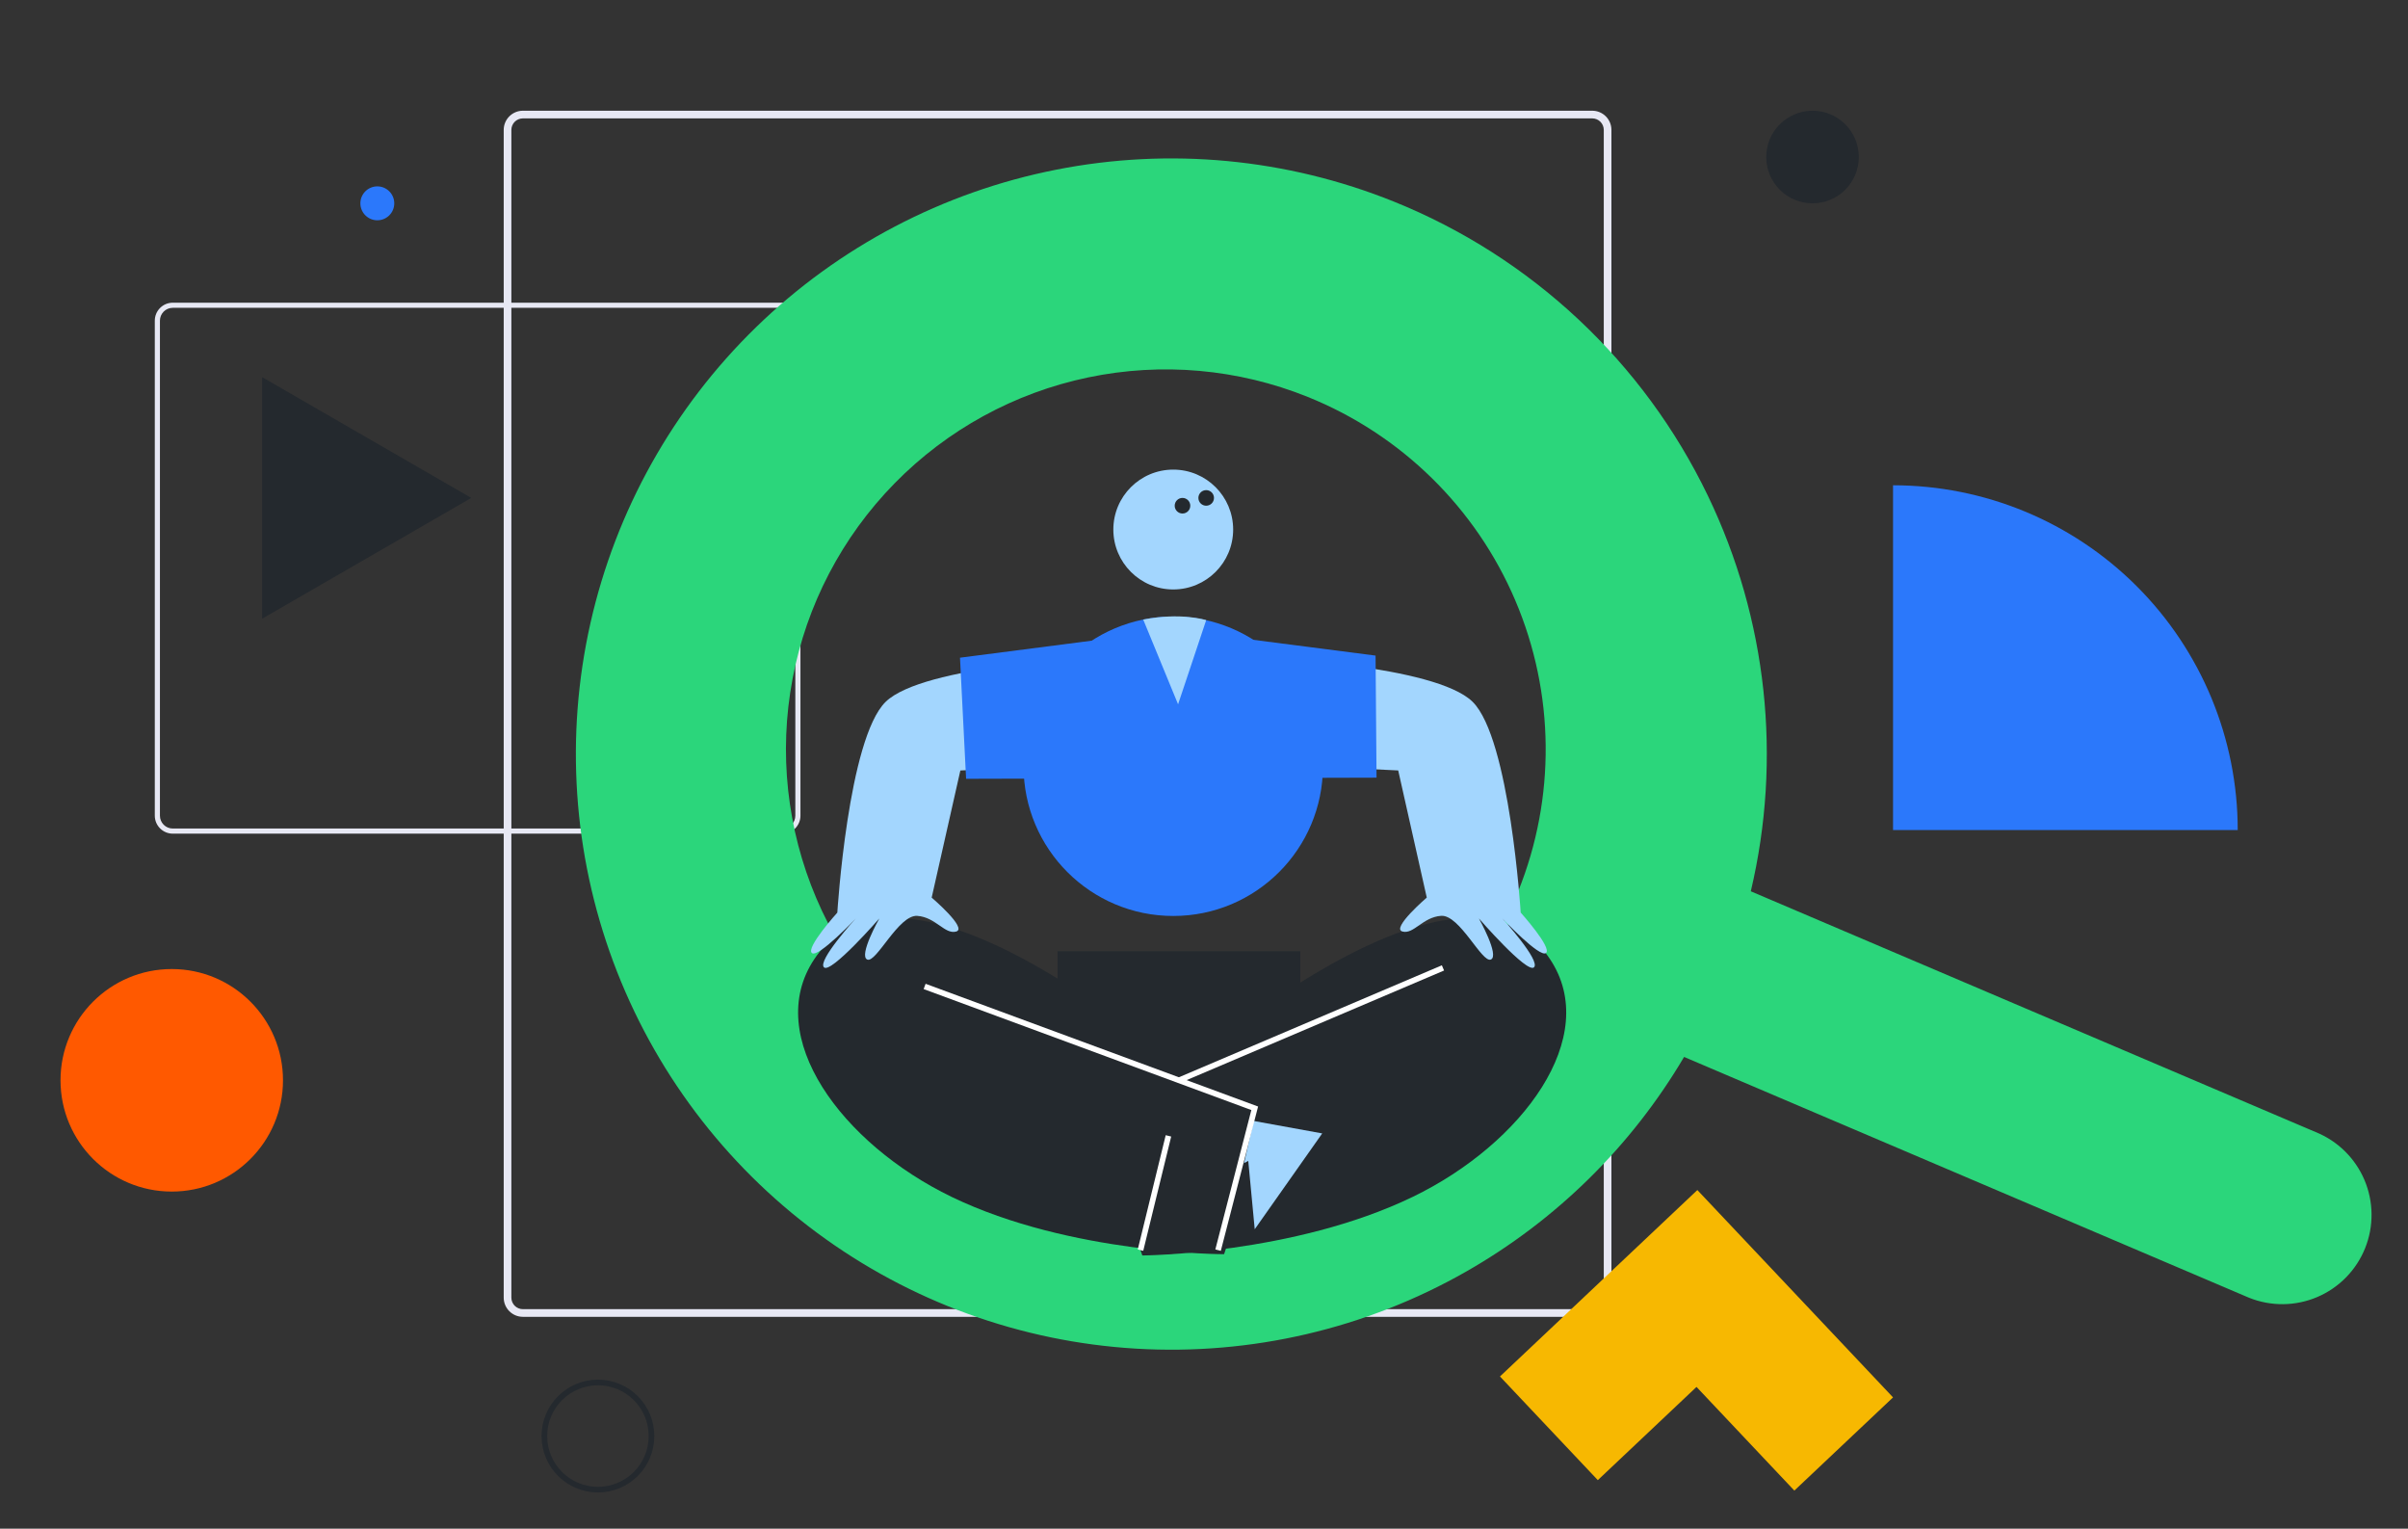 <svg width="427" height="271" viewBox="0 0 427 271" fill="none" xmlns="http://www.w3.org/2000/svg">
<rect x="0" y="0" width="427" height="271" fill="#333333" stroke="none"/>
<g clip-path="url(#clip0)">
<path d="M89.321 230.048V23.027C89.322 22.126 89.68 21.262 90.317 20.626C90.953 19.989 91.816 19.63 92.716 19.629H282.353C283.253 19.63 284.116 19.989 284.752 20.626C285.388 21.262 285.746 22.126 285.747 23.027V230.048C285.746 230.949 285.388 231.812 284.752 232.449C284.116 233.086 283.253 233.444 282.353 233.445H92.716C91.816 233.444 90.953 233.086 90.317 232.449C89.68 231.812 89.322 230.949 89.321 230.048V230.048ZM92.716 20.988C92.176 20.989 91.658 21.204 91.276 21.586C90.894 21.968 90.68 22.486 90.679 23.027V230.048C90.68 230.588 90.894 231.106 91.276 231.489C91.658 231.871 92.176 232.086 92.716 232.086H282.353C282.893 232.086 283.411 231.871 283.792 231.489C284.174 231.106 284.389 230.588 284.39 230.048V23.027C284.389 22.486 284.174 21.968 283.792 21.586C283.411 21.204 282.893 20.989 282.353 20.988H92.716Z" fill="#E7E8F4"/>
<path d="M27.451 144.607V56.844C27.452 56 27.788 55.191 28.384 54.594C28.98 53.997 29.788 53.662 30.631 53.661H138.76C139.603 53.662 140.412 53.997 141.008 54.594C141.604 55.191 141.94 56 141.941 56.844V144.607C141.94 145.45 141.604 146.26 141.008 146.856C140.412 147.453 139.603 147.789 138.76 147.79H30.631C29.788 147.789 28.98 147.453 28.384 146.856C27.788 146.259 27.452 145.45 27.451 144.607V144.607ZM30.631 54.57C30.029 54.571 29.452 54.811 29.026 55.237C28.6 55.663 28.36 56.241 28.36 56.844V144.607C28.36 145.209 28.6 145.787 29.026 146.213C29.452 146.64 30.029 146.879 30.631 146.88H138.76C139.363 146.879 139.94 146.64 140.366 146.213C140.792 145.787 141.031 145.209 141.032 144.607V56.844C141.031 56.241 140.792 55.663 140.366 55.237C139.94 54.811 139.363 54.571 138.76 54.57L30.631 54.57Z" fill="#E7E8F4"/>
<path fill-rule="evenodd" clip-rule="evenodd" d="M187.296 30.08C167.213 34.037 148.713 43.746 134.047 58.026C119.381 72.306 109.182 90.541 104.69 110.511C100.199 130.482 101.609 151.328 108.749 170.512C115.889 189.696 128.451 206.391 144.906 218.565C161.361 230.74 181.001 237.87 201.434 239.086C221.867 240.303 242.214 235.554 259.997 225.418C275.998 216.298 289.304 203.171 298.632 187.373L398.792 230.055L398.792 230.055C400.72 230.832 402.782 231.222 404.861 231.202C406.939 231.182 408.994 230.752 410.907 229.938C412.82 229.124 414.553 227.941 416.009 226.457C417.465 224.973 418.614 223.216 419.39 221.288C420.167 219.36 420.557 217.298 420.536 215.219C420.516 213.14 420.086 211.086 419.272 209.173C418.458 207.26 417.274 205.527 415.79 204.071C414.306 202.616 412.549 201.467 410.621 200.691L310.462 158.008C316.024 134.515 313.378 109.753 302.854 87.887C291.439 64.171 271.58 45.573 247.167 35.737C228.18 28.088 207.38 26.122 187.296 30.08ZM158.637 85.682C167.966 76.17 179.905 69.638 192.946 66.912C205.986 64.185 219.543 65.387 231.9 70.365C248.472 77.041 261.712 90.026 268.709 106.464C275.706 122.902 275.887 141.446 269.212 158.017C264.233 170.375 255.703 180.979 244.698 188.488C233.693 195.997 220.709 200.075 207.387 200.204C194.065 200.334 181.003 196.511 169.854 189.217C158.705 181.924 149.969 171.488 144.751 159.23C139.533 146.972 138.067 133.441 140.539 120.35C143.011 107.258 149.309 95.194 158.637 85.682Z" fill="#2BD67B"/>
<path d="M208.047 104.498C213.914 104.498 218.67 99.742 218.67 93.875C218.67 88.009 213.914 83.253 208.047 83.253C202.18 83.253 197.424 88.009 197.424 93.875C197.424 99.742 202.18 104.498 208.047 104.498Z" fill="#A3D6FE"/>
<path d="M209.687 91.036C210.45 91.036 211.069 90.417 211.069 89.653C211.069 88.89 210.45 88.271 209.687 88.271C208.923 88.271 208.304 88.89 208.304 89.653C208.304 90.417 208.923 91.036 209.687 91.036Z" fill="#24292E"/>
<path d="M213.888 89.653C214.651 89.653 215.27 89.034 215.27 88.271C215.27 87.508 214.651 86.889 213.888 86.889C213.124 86.889 212.505 87.508 212.505 88.271C212.505 89.034 213.124 89.653 213.888 89.653Z" fill="#24292E"/>
<path d="M225.815 203.81C225.815 203.81 163.105 142.024 144.398 170.032C135.222 183.769 149.272 202.771 168.757 212.186C189.854 222.385 217.063 222.341 217.063 222.341L225.399 197.274L225.815 203.81Z" fill="#24292E"/>
<path d="M193.44 203.81C193.44 203.81 256.146 142.024 274.854 170.032C284.033 183.769 269.979 202.771 250.498 212.186C229.401 222.385 202.564 222.569 202.564 222.569L193.853 197.274L193.44 203.81Z" fill="#24292E"/>
<path d="M230.583 168.644H187.535V189.944H230.583V168.644Z" fill="#24292E"/>
<path d="M220.605 206.199L221.349 205.802L222.494 217.922L234.464 200.93L222.302 198.721L220.605 206.199Z" fill="#A3D6FE"/>
<path d="M215.995 221.626L222.494 196.475L163.959 174.874" stroke="white" stroke-miterlimit="10"/>
<path d="M255.874 171.59L209.059 191.516" stroke="white" stroke-miterlimit="10"/>
<path d="M207.196 201.365L202.24 221.626" stroke="white" stroke-miterlimit="10"/>
<path d="M208.047 162.382C222.705 162.382 234.589 150.499 234.589 135.841C234.589 121.182 222.705 109.299 208.047 109.299C193.388 109.299 181.505 121.182 181.505 135.841C181.505 150.499 193.388 162.382 208.047 162.382Z" fill="#2B78FB"/>
<path d="M194.235 116.597C194.235 116.597 163.715 117.901 157.048 124.421C150.38 130.942 148.48 161.785 148.48 161.785C148.48 161.785 142.845 168.028 143.972 168.952C145.099 169.876 151.752 162.826 151.752 162.826C151.752 162.826 144.874 170.338 146.117 171.495C147.36 172.652 155.925 162.826 155.925 162.826C155.925 162.826 152.206 169.414 153.784 170.109C155.361 170.804 159.343 162.134 162.648 162.364C165.954 162.593 167.532 165.718 169.564 165.14C171.596 164.561 165.21 159.129 165.21 159.129L170.296 136.592L189.712 135.668L194.235 116.597Z" fill="#A3D6FE"/>
<path d="M224.131 116.59C224.131 116.59 254.512 117.893 261.131 124.414C267.749 130.935 269.657 161.778 269.657 161.778C269.657 161.778 275.266 168.021 274.146 168.945C273.027 169.869 266.405 162.818 266.405 162.818C266.405 162.818 273.248 170.331 272.013 171.488C270.777 172.645 262.246 162.818 262.246 162.818C262.246 162.818 265.946 169.407 264.376 170.102C262.806 170.797 258.843 162.127 255.553 162.356C252.262 162.585 250.669 165.711 248.671 165.132C246.673 164.554 253.002 159.122 253.002 159.122L247.939 136.584L228.639 135.66L224.131 116.59Z" fill="#A3D6FE"/>
<path d="M171.314 138.064L170.232 116.597L208.471 111.654L243.923 116.222L244.096 137.862L171.314 138.064Z" fill="#2B78FB"/>
<path d="M202.72 109.836L208.903 124.861L213.888 109.937C213.888 109.937 209.519 108.506 202.72 109.836Z" fill="#A3D6FE"/>
<path d="M396.805 147.15L335.685 147.15L335.685 86.03C351.895 86.03 367.441 92.469 378.903 103.931C390.365 115.394 396.805 130.94 396.805 147.15V147.15Z" fill="#2B78FB"/>
<path d="M300.984 210.971L335.684 247.728L318.184 264.25L300.834 245.872L283.334 262.396L265.983 244.018L300.984 210.971Z" fill="#F7B801"/>
<path d="M321.407 36.046C325.941 36.046 329.616 32.371 329.616 27.838C329.616 23.304 325.941 19.629 321.407 19.629C316.874 19.629 313.199 23.304 313.199 27.838C313.199 32.371 316.874 36.046 321.407 36.046Z" fill="#24292E"/>
<path d="M30.456 211.241C41.35 211.241 50.181 202.41 50.181 191.516C50.181 180.622 41.35 171.791 30.456 171.791C19.563 171.791 10.731 180.622 10.731 191.516C10.731 202.41 19.563 211.241 30.456 211.241Z" fill="#FF5900"/>
<path d="M66.909 39.051C68.569 39.051 69.914 37.706 69.914 36.046C69.914 34.386 68.569 33.041 66.909 33.041C65.249 33.041 63.904 34.386 63.904 36.046C63.904 37.706 65.249 39.051 66.909 39.051Z" fill="#2B78FB"/>
<path d="M83.569 88.271L46.489 109.679L46.489 66.863L83.569 88.271Z" fill="#24292E"/>
<path d="M115.529 254.582C115.529 259.829 111.276 264.082 106.029 264.082C100.782 264.082 96.529 259.829 96.529 254.582C96.529 249.335 100.782 245.082 106.029 245.082C111.276 245.082 115.529 249.335 115.529 254.582Z" stroke="#24292E"/>
</g>
<defs>
<clipPath id="clip0">
<rect width="427" height="271" fill="white"/>
</clipPath>
</defs>
</svg>
